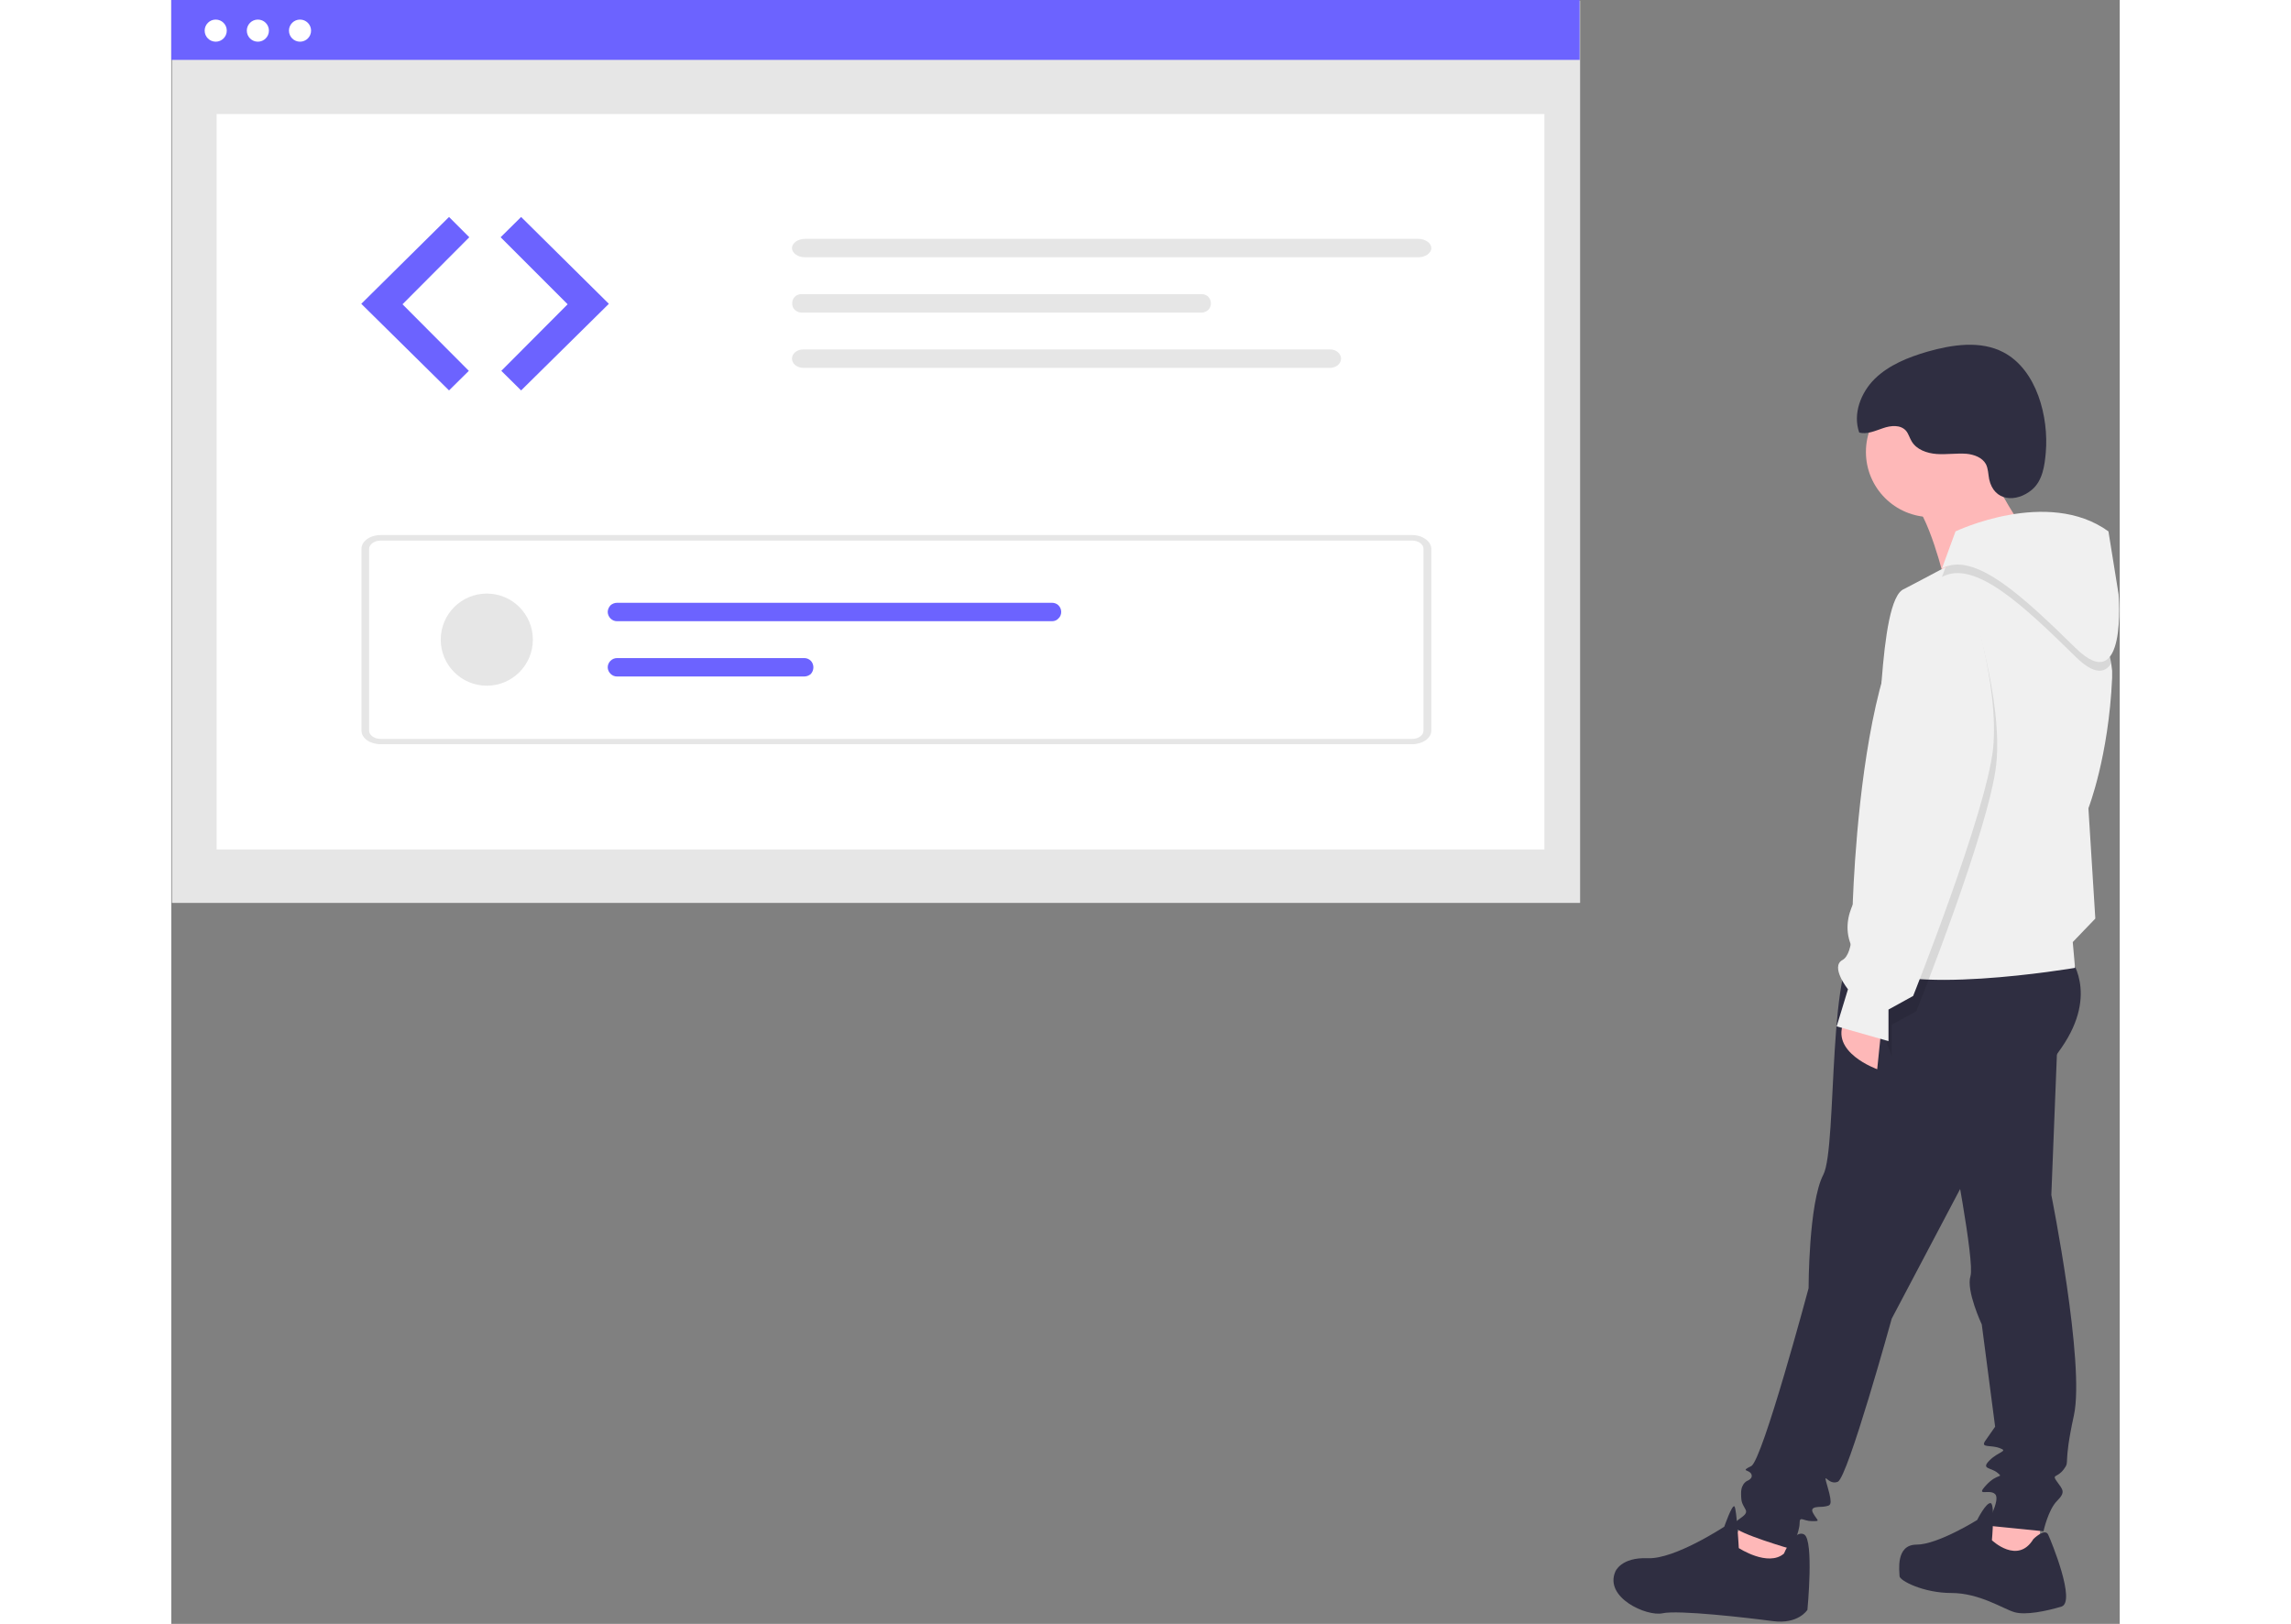 <svg version="1.2" xmlns="http://www.w3.org/2000/svg" viewBox="0 0 846 705" width="1030" height="730">
	<rect x="0" y="0" width="846" height="705" fill="#808080" stroke="none"/>
	<title>code-svg</title>
	<style>
		.s0 { fill: #feb8b8 } 
		.s1 { fill: #2f2e41 } 
		.s2 { fill: #f0f0f0 } 
		.s3 { opacity: .1;fill: #000000 } 
		.s4 { fill: #e6e6e6 } 
		.s5 { fill: #ffffff } 
		.s6 { fill: #6c63ff } 
	</style>
	<g id="f1503154-f50a-4680-8aa4-587be41cac87">
		<path id="a9e5a31c-10e6-4175-9779-4994367672f7-2662" class="s0" d="m703.6 664.8l-1.5 19.5-29.8-9.8 12.2-14.6z"/>
		<path id="f499a4aa-6a35-40fc-8432-e4c7ab26d048-2663" class="s0" d="m811.9 658.4l-1.4 19.1-16.6 2.4-9.8-9.3 11.2-18z"/>
		<path id="fb70bf31-eafd-4d8a-8310-5130d8d104e1-2664" class="s1" d="m824.1 415.4c0 0 13.2 15.6-3.4 39.5-16.6 23.9-36.6 47.3-36.6 47.3l-37.1 70.3c0 0-19 68.8-23.4 70.8-4.4 1.9-6.8-5.9-4.4 2.4 2.4 8.3 1 7.8-1 8.3-1.9 0.5-7.3-0.5-5.3 3 1.9 3.4 3.4 3.4-0.5 3.4-3.9 0-5.4-2.5-5.4 1 0 3.4-3.4 11.2-3.4 11.2 0 0-23.9-6.9-24.9-9.8-1-2.9 6.3-4.4 4.9-7.3-1.5-2.9-2-2.9-2-7.3 0-4.4 2.9-5.4 2.9-5.4 0 0 2.5-1 1.5-2.9-1-2-4.9-1 0-3.4 4.9-2.5 24.9-77.2 24.9-77.2 0 0 0-37.1 6.4-49.3 6.3-12.2 1.4-99 16.6-100 15.1-1 90.2 5.4 90.2 5.4z"/>
		<path id="a89455c2-275d-4b70-b13c-192fbe474176-2665" class="s1" d="m819.3 443.2l-3 75.6c0 0 14.7 73.2 9.8 95.7-4.9 22.4-1.5 19.5-4.4 23.4-2.9 3.9-5.4 2-2.9 5.4 2.4 3.4 3.9 4.4 0 8.3-3.9 3.9-5.9 13.2-5.9 13.2l-24.9-2.5c0 0 6.4-11.2 3.9-13.6-2.4-2.5-8.8 1.4-3.9-3.9 4.9-5.4 7.8-3 4.9-5.4-2.9-2.4-7.3-1.5-3.4-5.4 3.9-3.9 8.3-3.9 4.4-5.3-3.9-1.5-8.3 0-6.4-3 2-2.9 4.4-6.3 4.4-6.3l-5.8-44.4c0 0-6.9-14.7-4.9-21 1.9-6.4-8.3-58.6-8.3-58.6z"/>
		<path id="a3024be5-ad86-493a-9bfb-258ab58160a1-2666" class="s1" d="m808.5 668.2c0 0 4.9-4.9 6.4-2 1.4 3 12.2 29.3 5.8 31.3-6.3 1.9-15.6 3.9-20.5 2.4-4.8-1.4-15.1-8.3-27.3-8.3-12.2 0-22.5-5.4-22.5-7.3 0-2-1.9-13.7 7.4-13.7 9.2 0 26.3-10.7 26.3-10.7 0 0 3.9-7.8 5.9-7.3 1.9 0.5 0.5 16.1 0.5 16.1 0 0 11.2 10.7 18-0.5z"/>
		<path id="a57c92ce-496a-44de-934b-3ddd78679762-2667" class="s1" d="m700.2 674.5c0 0 4.4-10.7 8.8-8.3 4.3 2.5 1.4 32.7 1.4 32.7 0 0-3.9 6.4-15.1 4.9-11.2-1.5-41-4.9-47.8-3.4-6.9 1.5-25.4-6.8-20.5-18.1 0 0 2.4-6.3 14.1-5.8 11.7 0.5 33.2-13.7 33.2-13.7 0 0 3.4-9.8 4.4-8.8 1 1 1.9 18.1 1.9 18.1 0 0 12.7 8.3 19.6 2.4z"/>
		<circle id="fa315d33-3eeb-4d45-ab88-aeb0e9694c5a" class="s0" cx="764.1" cy="196.2" r="28.3"/>
		<path id="fbae87ba-2986-46ef-9932-134b7e0cae24-2668" class="s0" d="m786.1 198.1c0 0 15.1 30.3 20.5 33.2 5.3 3-36.6 21-36.6 21 0 0-6.9-29.7-15.2-36.1-8.3-6.3 31.3-18.1 31.3-18.1z"/>
		<path id="fc15680c-e415-4000-ac02-b1f296562473-2669" class="s0" d="m742.6 445.6l-1.9 18.6c0 0-21-7.4-14.2-21z"/>
		<path id="ae3770ab-4aa4-41b9-9f4d-4c69df699916-2670" class="s2" d="m734.3 386.1l4.4-21c0 0-3.9-22 0-28.3 3.9-6.4 2-76.7 13.7-81.1 0 0 9.2-4.8 18-9.5 7.7-4 15-7.8 15.7-8 1.3-0.5 51.2 19.2 56.2 49.8q0.1 0.8 0.2 1.6 0.1 0.8 0.2 1.6 0 0.7 0 1.5 0 0.8 0 1.6c-1.5 34.2-10.3 56.6-10.3 56.6l3 47.9-9.8 10.2 1 11.2c0 0-77.6 13.2-92.3-2.4-14.6-15.6 0-31.7 0-31.7z"/>
		<path id="b41fb511-fd5e-48e5-b733-0d9230f6b6d5-2671" class="s3" d="m781.6 262.8c0 0 13.7 41 10.8 68.9-2.9 27.8-34.7 107.3-34.7 107.3l-10.7 5.9v13.7l-7.6-20.5 20.8-43.4c0 0-25.9-149.9 21.4-131.9z"/>
		<path id="efbdbf49-3b58-4bc5-8391-5fbab31acdf7-2672" class="s3" d="m770.4 246.2c7.7-4 15-7.8 15.7-8 1.3-0.5 51.2 19.2 56.2 49.8-2.7 4.3-7.3 5.1-15.4-2.8-22.4-22-43.9-42.5-58.1-34.7z"/>
		<path id="a2828270-d54b-4ede-bb2b-8639f55947f0-2673" class="s2" d="m768.8 246.8l5.9-16.1c0 0 40-19.1 66.4 0l4.4 27.3c0 0 3.9 45.4-18.6 23.4-22.4-21.9-43.9-42.4-58.1-34.6z"/>
		<path id="f68da632-d878-40c3-a103-67cfc5c970db-2674" class="s2" d="m780.2 256.2c0 0 13.7 41 10.8 68.9-3 27.8-34.7 107.3-34.7 107.3l-10.7 5.9v13.7l-22.5-6.4 4.9-16.1c0 0-7.8-9.8-2.4-12.7 5.3-2.9 4.3-19 4.3-19 0 0 3-159.6 50.3-141.6z"/>
		<path id="f57115f6-7f5b-4177-880b-f5eff1305e5b-2675" class="s1" d="m789.3 208c-0.4-2.1-0.4-4.5-1.4-6.5-1.6-2.9-5.2-4.2-8.5-4.5-4.3-0.3-8.6 0.4-12.9 0.1-4.2-0.3-8.8-1.9-10.9-5.6-0.9-1.5-1.3-3.2-2.4-4.5-2.4-2.7-6.6-2.3-10-1.1-3.3 1.1-6.9 2.8-10.3 1.9-2.9-8.1 0.7-17.4 6.8-23.4 6.2-6 14.5-9.3 22.7-11.7 10.9-3.1 23.2-5 33.2 0.3 14.5 7.7 19.6 28.2 18.3 43.4-0.5 5.8-1.4 12.3-6 16.2-6.8 5.7-16.5 5.2-18.6-4.6z"/>
		<path id="e1abf0e4-070b-4c82-8a12-ebedd4e3db02" class="s4" d="m0.3 0.3h611.4v391.7h-611.4z"/>
		<path id="ace8bea0-82e8-49b8-a50c-1e1cb532084f" class="s5" d="m19.7 49.5h576.5v319.3h-576.5z"/>
		<path id="b540f353-e277-4512-bc56-a133cea2858b" class="s6" d="m0 0h611.5v26h-611.5z"/>
		<circle id="b2b285b5-c1c3-4b12-9710-2898c7239781" class="s5" cx="19.3" cy="13.3" r="4.8"/>
		<circle id="a5a428bb-42a2-4f57-9e6c-9979c01a2490" class="s5" cx="37.6" cy="13.3" r="4.8"/>
		<circle id="a9929a25-14ce-4464-bac9-4165f1e3fae6" class="s5" cx="55.9" cy="13.3" r="4.8"/>
		<path id="b4a2d72b-abc3-4d2f-a2b8-a2aff6897b26-2676" class="s6" d="m129.4 103l-29 29.1 28.8 28.9-8.6 8.5-38.1-37.6 38.1-37.7z"/>
		<path id="b5120d89-6cbe-4bfa-9a1b-cf9b07deff91-2677" class="s6" d="m151.9 94.2l38.1 37.7-38.1 37.6-8.6-8.5 28.8-28.9-29.1-29.1z"/>
		<path id="a31271bd-8e2f-469b-8cee-8b6db3f92f99-2678" class="s4" d="m541.4 103.7c3.1 0 5.7 1.8 5.7 4 0 2.2-2.6 4-5.7 4h-266.2c-3.1 0-5.7-1.8-5.7-4 0-2.2 2.6-4 5.7-4z"/>
		<path id="bf577952-0fd5-43e0-be6b-ea1966b51a93-2679" fill-rule="evenodd" class="s4" d="m538.8 323.1h-447.9c-4.6 0-8.3-2.6-8.3-5.9v-79c0-3.2 3.7-5.9 8.3-5.9h447.9c4.5 0 8.2 2.7 8.3 5.9v79c0 3.3-3.8 5.9-8.3 5.9zm-447.9-88.4c-2.7 0-4.9 1.6-5 3.5v79c0 2 2.3 3.6 5 3.6h447.9c2.7 0 4.9-1.6 4.9-3.6v-79c0-1.9-2.2-3.5-4.9-3.5z"/>
		<circle id="f7f4957b-eaa8-456b-bf02-bacf7de3ef80" class="s4" cx="137" cy="277.7" r="20"/>
		<path id="fb0f055d-da6e-47f2-bb6d-7ff26d7b746a-2680" class="s6" d="m382.4 261.7c1.1 0 2.1 0.4 2.8 1.1 0.8 0.8 1.2 1.8 1.2 2.9 0 1-0.4 2.1-1.2 2.8-0.7 0.8-1.7 1.2-2.8 1.2h-188.9c-1 0-2-0.4-2.8-1.2-0.7-0.7-1.2-1.8-1.2-2.8 0-1.1 0.5-2.1 1.2-2.9 0.8-0.7 1.8-1.1 2.9-1.1z"/>
		<path id="bfcde504-8c45-4d21-843b-87b1f7e22ce0-2681" class="s6" d="m274.8 285.7c1.1 0 2.1 0.4 2.9 1.2 0.7 0.7 1.1 1.8 1.1 2.8 0 1.1-0.4 2.1-1.1 2.9-0.8 0.7-1.8 1.1-2.9 1.1h-81.3c-1 0-2-0.4-2.8-1.2-0.7-0.7-1.2-1.7-1.2-2.8 0-1.1 0.5-2.1 1.2-2.8 0.8-0.8 1.8-1.2 2.9-1.2z"/>
		<path id="a66699ea-75f1-4575-b6d5-52b0b1f8e30c-2682" class="s4" d="m447.7 127.7c1 0.1 2 0.5 2.7 1.3 0.6 0.7 1 1.7 1 2.7 0 1-0.4 2-1 2.7-0.7 0.7-1.7 1.2-2.7 1.3h-174.4c-1.1-0.1-2-0.6-2.7-1.3-0.7-0.7-1-1.7-1-2.7 0-1 0.3-2 1-2.7 0.7-0.8 1.6-1.2 2.7-1.3z"/>
		<path id="bbc4ca7b-25d4-4c7e-b3d4-0411f69bd48f-2683" class="s4" d="m503.1 151.7c2.7 0 4.8 1.8 4.8 4 0 2.2-2.1 4-4.8 4h-228.7c-2.7 0-4.9-1.8-4.9-4 0-2.2 2.2-4 4.9-4z"/>
	</g>
</svg>